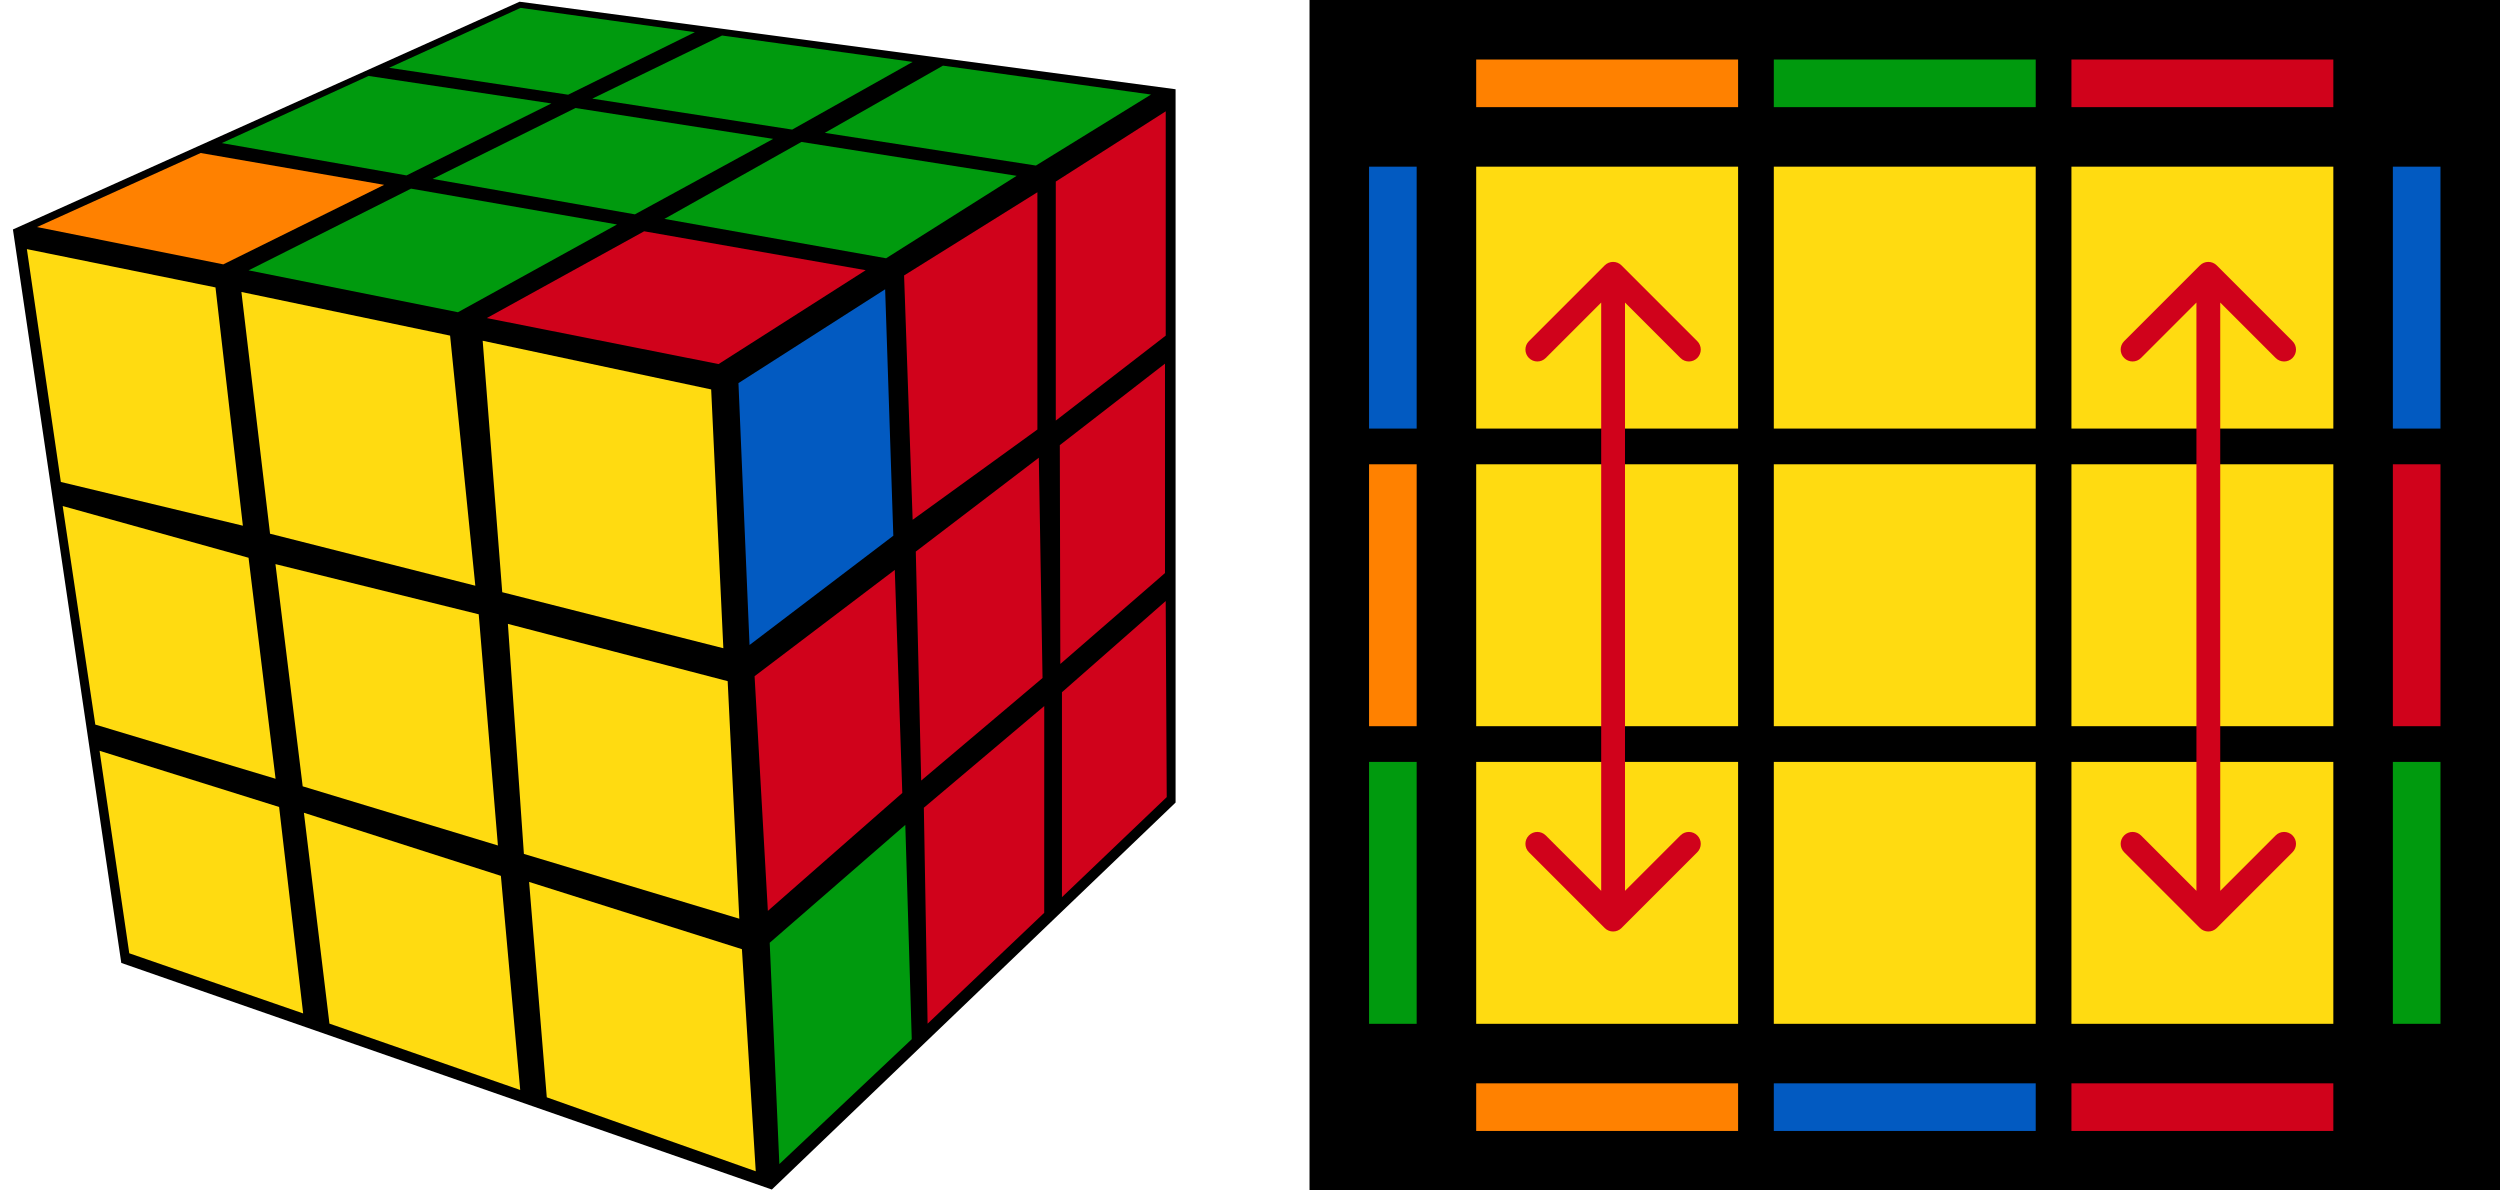 <?xml version="1.0" encoding="UTF-8"?>
<svg width="210px" height="100px" viewBox="0 0 210 100" version="1.1" xmlns="http://www.w3.org/2000/svg" xmlns:xlink="http://www.w3.org/1999/xlink">
    <title>pll_11_3</title>
    <g id="pll_11_3" stroke="none" stroke-width="1" fill="none" fill-rule="evenodd">
        <g transform="translate(1, 0)">
            <polygon id="Path" fill="#000000" points="0.085 19.275 9.188 80.886 63.834 99.921 97.749 67.415 97.749 7.498 42.641 0.145"></polygon>
            <polygon id="Path" fill="#D0021B" points="88.204 58.147 96.919 50.488 97.005 66.957 88.204 75.362"></polygon>
            <polygon id="Path" fill="#D0021B" points="76.603 67.85 86.717 59.309 86.714 76.677 76.918 85.99"></polygon>
            <polygon id="Path" fill="#009A0E" points="63.655 79.192 75.046 69.291 75.587 87.292 64.465 97.781"></polygon>
            <polygon id="Path" fill="#D0021B" points="88.024 37.391 96.859 30.546 96.859 48.138 88.067 55.774"></polygon>
            <polygon id="Path" fill="#D0021B" points="75.927 46.332 86.261 38.448 86.573 56.952 76.379 65.568"></polygon>
            <polygon id="Path" fill="#D0021B" points="62.385 56.801 74.162 47.872 74.793 66.608 63.501 76.514"></polygon>
            <polygon id="Path" fill="#D0021B" points="87.686 15.251 96.921 9.351 96.921 28.192 87.686 35.329"></polygon>
            <polygon id="Path" fill="#D0021B" points="74.943 23.138 86.141 16.148 86.141 36.079 75.662 43.663"></polygon>
            <polygon id="Path" fill="#025AC1" points="61.03 32.181 73.352 24.299 74.039 45.001 61.962 54.179"></polygon>
            <polygon id="Path" fill="#FFDB11" points="7.364 63.067 22.445 67.786 24.464 85.127 9.859 80.076"></polygon>
            <polygon id="Path" fill="#FFDB11" points="24.528 68.272 41.074 73.572 42.697 91.558 26.673 85.984"></polygon>
            <polygon id="Path" fill="#FFDB11" points="43.445 74.082 61.321 79.731 62.482 98.387 44.93 92.175"></polygon>
            <polygon id="Path" fill="#FFDB11" points="4.266 42.507 19.878 46.852 22.148 65.416 7.005 60.865"></polygon>
            <polygon id="Path" fill="#FFDB11" points="22.138 47.386 39.212 51.601 40.824 71.02 24.425 66.051"></polygon>
            <polygon id="Path" fill="#FFDB11" points="41.663 52.407 60.124 57.217 61.102 77.171 43.007 71.728"></polygon>
            <polygon id="Path" fill="#FFDB11" points="1.258 20.926 17.101 24.144 19.401 44.159 4.112 40.485"></polygon>
            <polygon id="Path" fill="#FFDB11" points="19.279 24.527 36.808 28.192 38.926 49.2 21.684 44.832"></polygon>
            <polygon id="Path" fill="#FFDB11" points="39.545 28.623 58.738 32.713 59.761 54.451 41.188 49.745"></polygon>
            <polygon id="Path" fill="#009A0E" points="42.73 0.661 57.369 2.703 46.724 7.955 31.684 5.694"></polygon>
            <polygon id="Path" fill="#009A0E" points="29.959 6.379 45.316 8.69 33.145 14.735 17.628 12.019"></polygon>
            <polygon id="Path" fill="#FF8100" points="15.854 12.852 31.268 15.527 17.755 22.207 2.109 19.072"></polygon>
            <polygon id="Path" fill="#009A0E" points="33.526 15.846 50.828 18.856 37.467 26.227 19.88 22.71"></polygon>
            <polygon id="Path" fill="#009A0E" points="47.339 9.073 63.947 11.666 52.331 18.005 35.343 15.029"></polygon>
            <polygon id="Path" fill="#009A0E" points="59.653 2.984 75.661 5.201 65.541 10.886 48.752 8.286"></polygon>
            <polygon id="Path" fill="#009A0E" points="78.21 5.514 95.686 7.942 86.017 13.906 68.281 11.16"></polygon>
            <polygon id="Path" fill="#009A0E" points="66.319 11.923 84.396 14.77 73.431 21.695 54.81 18.387"></polygon>
            <polygon id="Path" fill="#D0021B" points="53.108 19.428 71.719 22.697 59.36 30.582 39.891 26.717"></polygon>
            <rect id="Rectangle" fill="#000000" fill-rule="nonzero" x="109" y="0" width="100" height="100"></rect>
            <rect id="Rectangle" fill="#009A0E" fill-rule="nonzero" transform="translate(116, 75) rotate(90) translate(-116, -75) " x="105" y="73" width="22" height="4"></rect>
            <rect id="Rectangle" fill="#FF8100" fill-rule="nonzero" transform="translate(116, 50) rotate(90) translate(-116, -50) " x="105" y="48" width="22" height="4"></rect>
            <rect id="Rectangle" fill="#025AC1" fill-rule="nonzero" transform="translate(116, 25) rotate(90) translate(-116, -25) " x="105" y="23" width="22" height="4"></rect>
            <rect id="Rectangle" fill="#009A0E" fill-rule="nonzero" transform="translate(202, 75) rotate(90) translate(-202, -75) " x="191" y="73" width="22" height="4"></rect>
            <rect id="Rectangle" fill="#D0021B" fill-rule="nonzero" transform="translate(202, 50) rotate(90) translate(-202, -50) " x="191" y="48" width="22" height="4"></rect>
            <rect id="Rectangle" fill="#025AC1" fill-rule="nonzero" transform="translate(202, 25) rotate(90) translate(-202, -25) " x="191" y="23" width="22" height="4"></rect>
            <rect id="Rectangle" fill="#D0021B" fill-rule="nonzero" x="173" y="91" width="22" height="4"></rect>
            <rect id="Rectangle" fill="#025AC1" fill-rule="nonzero" x="148" y="91" width="22" height="4"></rect>
            <rect id="Rectangle" fill="#FF8100" fill-rule="nonzero" x="123" y="91" width="22" height="4"></rect>
            <rect id="Rectangle" fill="#D0021B" fill-rule="nonzero" x="173" y="5" width="22" height="4"></rect>
            <rect id="Rectangle" fill="#009A0E" fill-rule="nonzero" x="148" y="5" width="22" height="4"></rect>
            <rect id="Rectangle" fill="#FF8100" fill-rule="nonzero" x="123" y="5" width="22" height="4"></rect>
            <rect id="Rectangle" fill="#FFDB11" fill-rule="nonzero" x="173" y="64" width="22" height="22"></rect>
            <rect id="Rectangle" fill="#FFDB11" fill-rule="nonzero" x="148" y="64" width="22" height="22"></rect>
            <rect id="Rectangle" fill="#FFDB11" fill-rule="nonzero" x="123" y="64" width="22" height="22"></rect>
            <rect id="Rectangle" fill="#FFDB11" fill-rule="nonzero" x="173" y="39" width="22" height="22"></rect>
            <rect id="Rectangle" fill="#FFDB11" fill-rule="nonzero" x="148" y="39" width="22" height="22"></rect>
            <rect id="Rectangle" fill="#FFDB11" fill-rule="nonzero" x="123" y="39" width="22" height="22"></rect>
            <rect id="Rectangle" fill="#FFDB11" fill-rule="nonzero" x="173" y="14" width="22" height="22"></rect>
            <rect id="Rectangle" fill="#FFDB11" fill-rule="nonzero" x="148" y="14" width="22" height="22"></rect>
            <rect id="Rectangle" fill="#FFDB11" fill-rule="nonzero" x="123" y="14" width="22" height="22"></rect>
            <path d="M185.207,22.293 C184.817,21.902 184.183,21.902 183.793,22.293 L177.429,28.657 C177.038,29.047 177.038,29.68 177.429,30.071 C177.819,30.462 178.453,30.462 178.843,30.071 L184.5,24.414 L190.157,30.071 C190.547,30.462 191.181,30.462 191.571,30.071 C191.962,29.68 191.962,29.047 191.571,28.657 L185.207,22.293 Z M183.793,77.953 C184.183,78.344 184.817,78.344 185.207,77.953 L191.571,71.589 C191.962,71.199 191.962,70.566 191.571,70.175 C191.181,69.785 190.547,69.785 190.157,70.175 L184.5,75.832 L178.843,70.175 C178.453,69.785 177.819,69.785 177.429,70.175 C177.038,70.566 177.038,71.199 177.429,71.589 L183.793,77.953 Z M183.5,23 L183.5,77.246 L185.5,77.246 L185.5,23 L183.5,23 Z" id="Shape" fill="#D0021B" fill-rule="nonzero"></path>
            <path d="M135.207,22.293 C134.817,21.902 134.183,21.902 133.793,22.293 L127.429,28.657 C127.038,29.047 127.038,29.68 127.429,30.071 C127.819,30.462 128.453,30.462 128.843,30.071 L134.5,24.414 L140.157,30.071 C140.547,30.462 141.181,30.462 141.571,30.071 C141.962,29.68 141.962,29.047 141.571,28.657 L135.207,22.293 Z M133.793,77.953 C134.183,78.344 134.817,78.344 135.207,77.953 L141.571,71.589 C141.962,71.199 141.962,70.566 141.571,70.175 C141.181,69.785 140.547,69.785 140.157,70.175 L134.5,75.832 L128.843,70.175 C128.453,69.785 127.819,69.785 127.429,70.175 C127.038,70.566 127.038,71.199 127.429,71.589 L133.793,77.953 Z M133.5,23 L133.5,77.246 L135.5,77.246 L135.5,23 L133.5,23 Z" id="Shape" fill="#D0021B" fill-rule="nonzero"></path>
        </g>
    </g>
</svg>